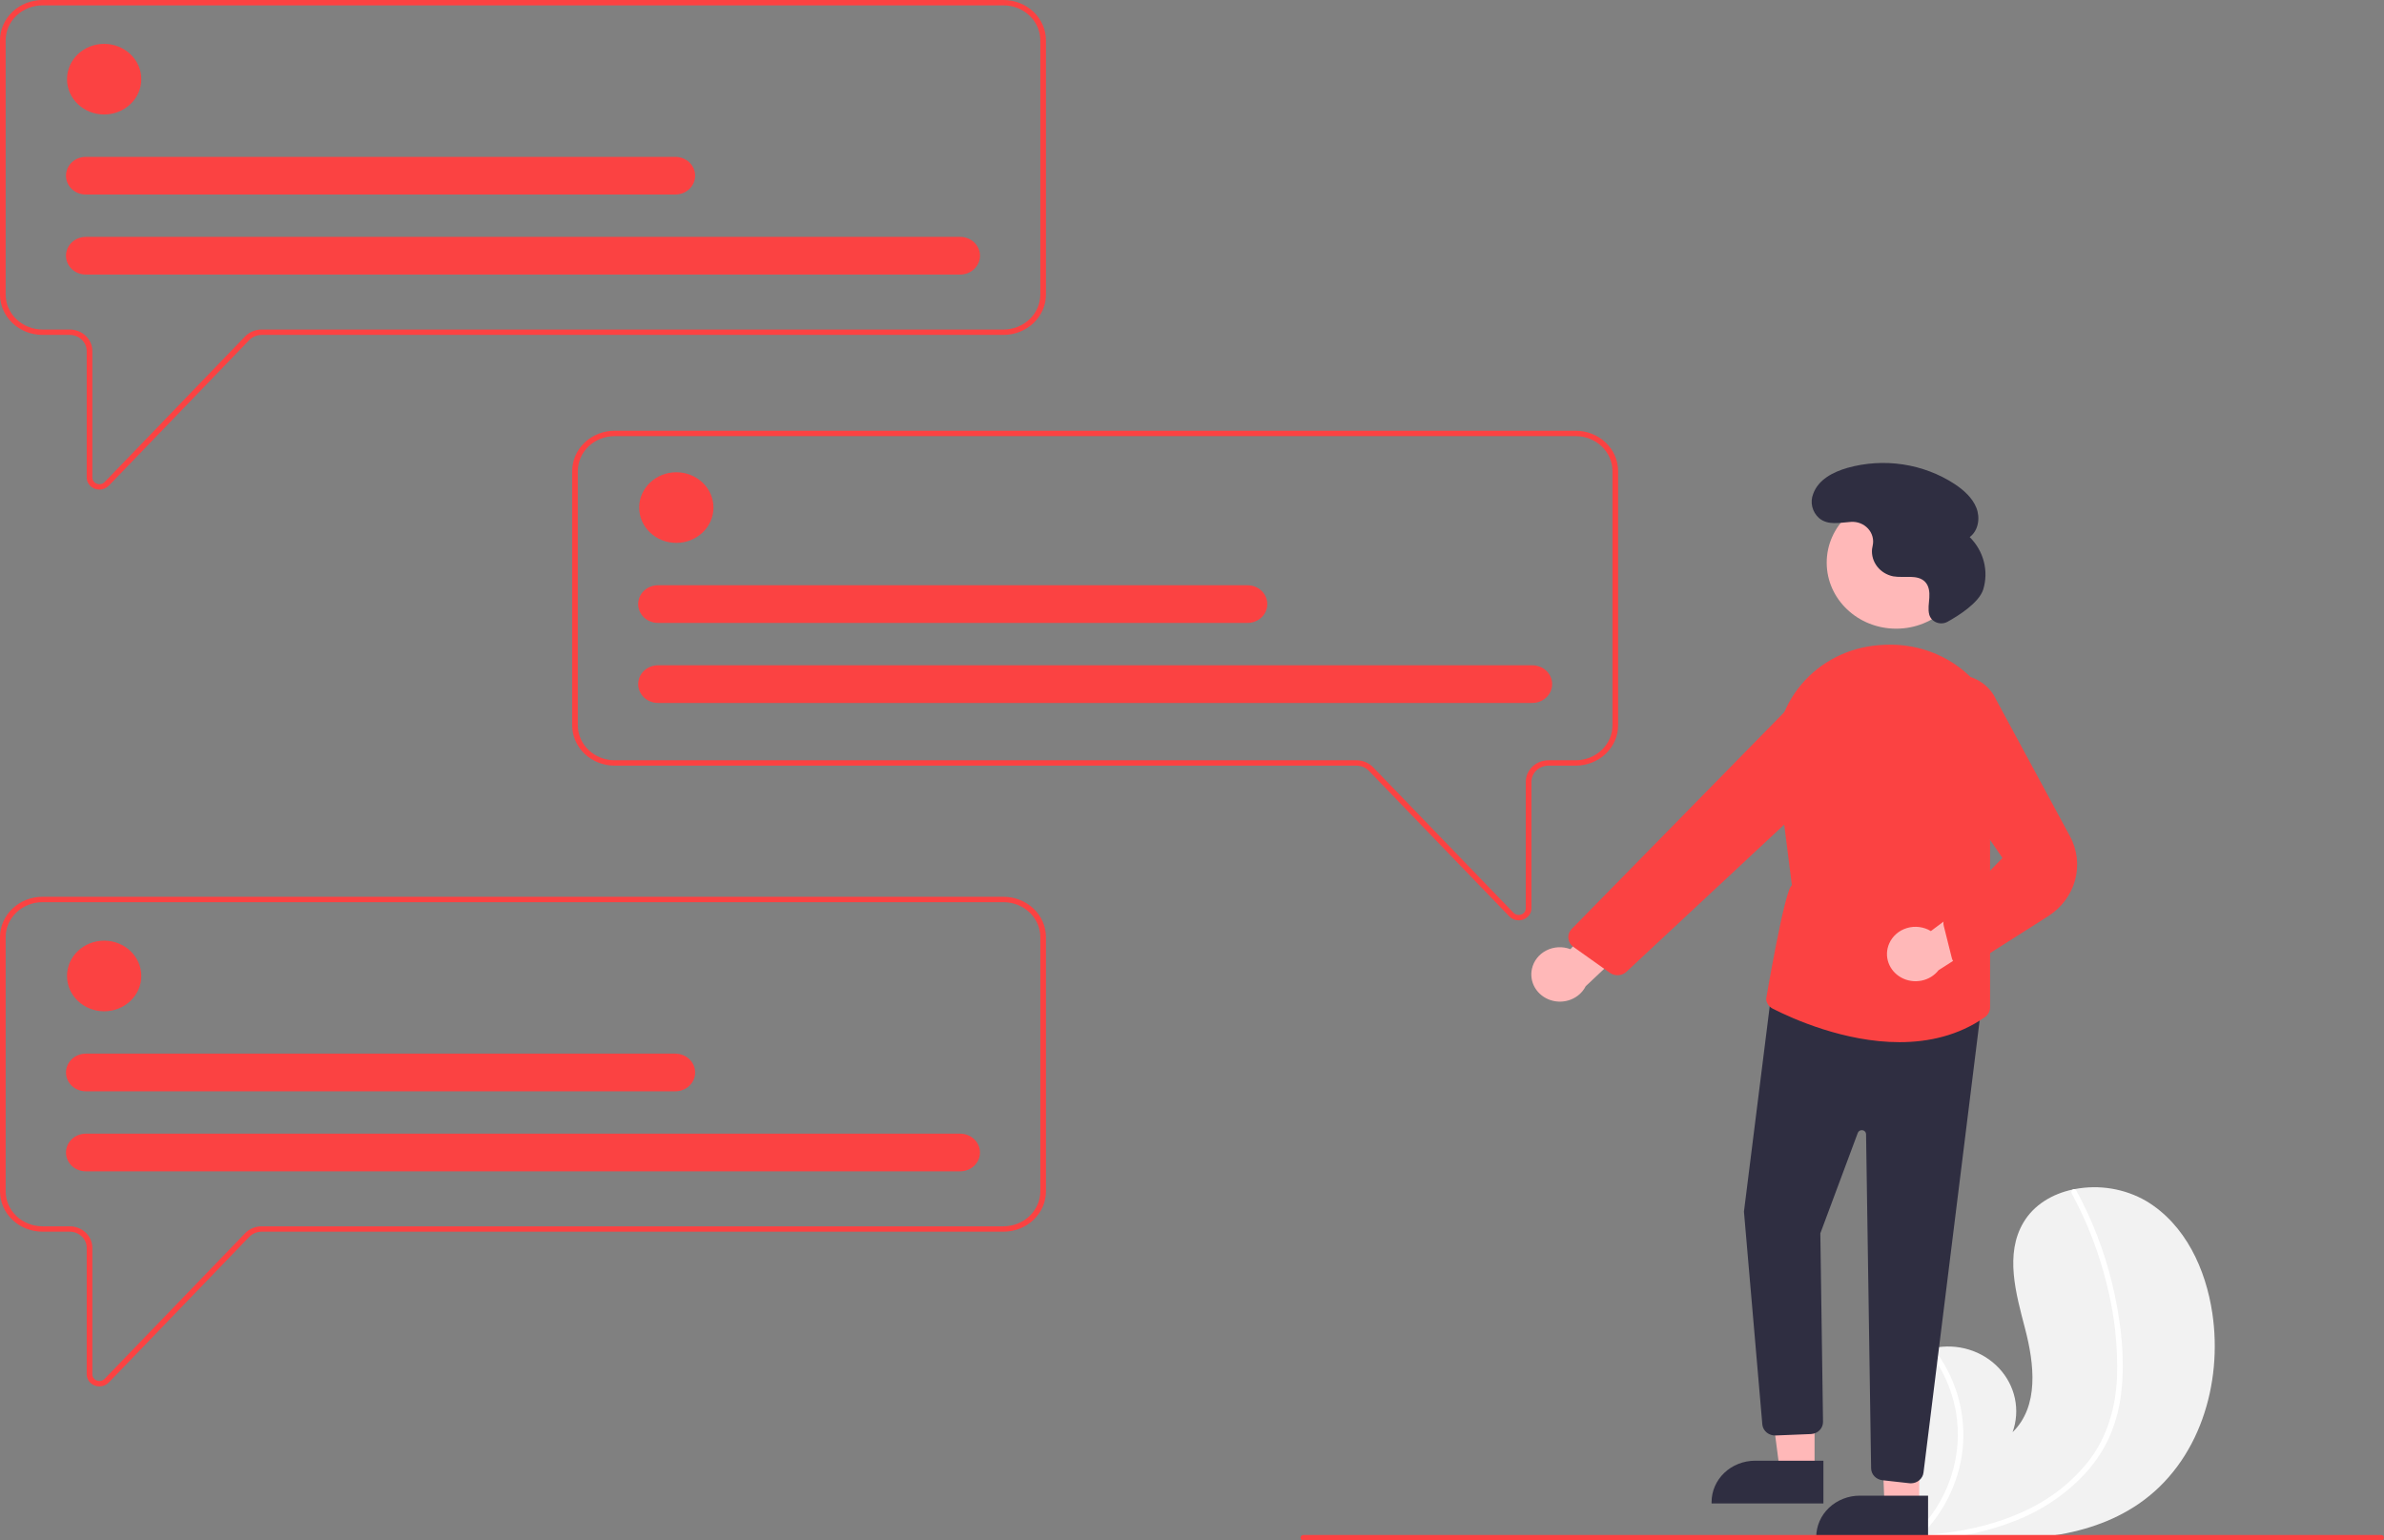 <svg width="195" height="126" viewBox="0 0 195 126" fill="none" xmlns="http://www.w3.org/2000/svg">
<rect x="0" y="0" width="195" height="126" fill="#808080" stroke="none"/>
<path d="M174.936 123.011C170.562 126.005 164.895 126.155 159.416 125.787C158.651 125.736 157.892 125.676 157.139 125.611C157.135 125.61 157.129 125.61 157.124 125.609C157.088 125.606 157.052 125.602 157.017 125.6C156.862 125.587 156.706 125.573 156.553 125.559L156.589 125.625L156.703 125.829C156.662 125.761 156.621 125.694 156.58 125.625C156.568 125.605 156.554 125.584 156.542 125.564C155.123 123.217 153.716 120.784 153.357 118.104C152.985 115.322 154.028 112.172 156.605 110.805C156.943 110.626 157.3 110.484 157.671 110.38C157.826 110.336 157.982 110.3 158.14 110.268C159.106 110.064 160.112 110.108 161.054 110.396C161.996 110.684 162.84 111.206 163.5 111.907C164.16 112.608 164.612 113.463 164.808 114.385C165.005 115.307 164.94 116.262 164.62 117.151C166.804 115.023 166.396 111.57 165.643 108.685C164.888 105.799 163.974 102.588 165.509 99.996C166.363 98.553 167.864 97.658 169.548 97.298C169.6 97.287 169.652 97.277 169.703 97.267C171.71 96.881 173.797 97.229 175.546 98.24C178.766 100.169 180.421 103.826 180.957 107.408C181.822 113.173 179.908 119.606 174.936 123.011Z" fill="#F2F2F2"/>
<path d="M173.524 113.77C173.397 115.041 173.076 116.289 172.57 117.472C172.104 118.519 171.476 119.494 170.706 120.365C169.106 122.144 167.08 123.532 164.799 124.413C163.073 125.085 161.264 125.546 159.416 125.787C158.651 125.736 157.892 125.676 157.139 125.611C157.135 125.61 157.129 125.61 157.124 125.609C157.088 125.606 157.052 125.602 157.017 125.6C156.862 125.587 156.706 125.573 156.553 125.559L156.589 125.625L156.703 125.829C156.662 125.761 156.621 125.694 156.58 125.625C156.568 125.605 156.554 125.584 156.542 125.564C157.928 124.252 158.962 122.644 159.559 120.874C160.155 119.105 160.297 117.225 159.972 115.392C159.631 113.573 158.843 111.855 157.671 110.38C157.826 110.336 157.982 110.3 158.14 110.268C158.585 110.846 158.975 111.461 159.307 112.105C160.495 114.401 160.875 117 160.388 119.517C159.936 121.794 158.81 123.902 157.141 125.592C157.287 125.582 157.435 125.571 157.579 125.559C160.314 125.338 163.043 124.78 165.523 123.635C167.643 122.681 169.484 121.246 170.883 119.456C172.385 117.487 173.047 115.119 173.161 112.712C173.248 110.119 172.962 107.527 172.311 105.007C171.679 102.438 170.718 99.952 169.451 97.605C169.423 97.552 169.417 97.49 169.435 97.433C169.453 97.376 169.494 97.327 169.548 97.298C169.594 97.269 169.65 97.258 169.703 97.267C169.73 97.274 169.754 97.286 169.775 97.303C169.796 97.32 169.812 97.341 169.823 97.365C169.979 97.655 170.133 97.945 170.28 98.238C171.51 100.682 172.415 103.262 172.975 105.918C173.518 108.48 173.808 111.161 173.524 113.77Z" fill="white"/>
<path d="M8.136 40.049C8.005 40.048 7.876 40.025 7.755 39.98C7.559 39.909 7.39 39.782 7.272 39.617C7.153 39.453 7.09 39.257 7.091 39.058V28.715C7.091 28.365 6.944 28.029 6.684 27.782C6.423 27.534 6.07 27.395 5.702 27.395H3.473C2.552 27.394 1.669 27.046 1.018 26.427C0.367 25.808 0.001 24.969 -3.05176e-05 24.094V3.3C0.001 2.425 0.367 1.587 1.018 0.968C1.669 0.349 2.552 0.001 3.473 0H82.082C83.003 0.001 83.886 0.349 84.537 0.968C85.188 1.587 85.554 2.425 85.555 3.3V24.094C85.554 24.969 85.188 25.808 84.537 26.427C83.886 27.046 83.003 27.394 82.082 27.395H21.407C21.215 27.395 21.024 27.433 20.848 27.507C20.671 27.581 20.513 27.688 20.383 27.823L8.901 39.727C8.804 39.828 8.686 39.909 8.554 39.964C8.422 40.02 8.28 40.048 8.136 40.049ZM3.473 0.44C2.675 0.441 1.91 0.742 1.345 1.279C0.781 1.815 0.464 2.542 0.463 3.3V24.094C0.464 24.853 0.781 25.58 1.345 26.116C1.91 26.652 2.675 26.954 3.473 26.955H5.702C6.193 26.956 6.663 27.141 7.011 27.471C7.358 27.801 7.553 28.249 7.554 28.715V39.058C7.554 39.169 7.589 39.277 7.655 39.368C7.721 39.46 7.814 39.53 7.923 39.57C8.032 39.611 8.151 39.619 8.264 39.593C8.378 39.568 8.481 39.511 8.56 39.429L20.042 27.526C20.215 27.346 20.426 27.203 20.661 27.104C20.896 27.006 21.15 26.955 21.407 26.955H82.082C82.88 26.954 83.645 26.652 84.21 26.116C84.774 25.58 85.092 24.853 85.093 24.094V3.3C85.092 2.542 84.774 1.815 84.21 1.279C83.645 0.742 82.88 0.441 82.082 0.44H3.473Z" fill="#FB4242"/>
<path d="M8.519 9.365C10.197 9.365 11.558 8.072 11.558 6.477C11.558 4.882 10.197 3.589 8.519 3.589C6.84 3.589 5.48 4.882 5.48 6.477C5.48 8.072 6.84 9.365 8.519 9.365Z" fill="#FB4242"/>
<path d="M78.537 22.458H7.019C6.806 22.458 6.595 22.418 6.398 22.341C6.201 22.264 6.022 22.15 5.871 22.007C5.721 21.864 5.601 21.694 5.519 21.507C5.438 21.32 5.396 21.12 5.396 20.918C5.396 20.715 5.438 20.515 5.519 20.328C5.601 20.141 5.721 19.971 5.871 19.828C6.022 19.685 6.201 19.571 6.398 19.494C6.595 19.417 6.806 19.377 7.019 19.377H78.537C78.75 19.377 78.961 19.417 79.158 19.494C79.355 19.571 79.533 19.685 79.684 19.828C79.835 19.971 79.954 20.141 80.036 20.328C80.118 20.515 80.16 20.715 80.16 20.918C80.16 21.12 80.118 21.32 80.036 21.507C79.954 21.694 79.835 21.864 79.684 22.007C79.533 22.15 79.355 22.264 79.158 22.341C78.961 22.418 78.75 22.458 78.537 22.458Z" fill="#FB4242"/>
<path d="M55.238 15.912H7.019C6.806 15.912 6.595 15.872 6.398 15.795C6.201 15.718 6.022 15.604 5.871 15.461C5.721 15.318 5.601 15.148 5.519 14.961C5.438 14.774 5.396 14.574 5.396 14.371C5.396 14.169 5.438 13.968 5.519 13.781C5.601 13.594 5.721 13.425 5.871 13.281C6.022 13.138 6.201 13.025 6.398 12.948C6.595 12.87 6.806 12.831 7.019 12.831H55.238C55.451 12.831 55.662 12.87 55.858 12.948C56.055 13.025 56.234 13.138 56.385 13.281C56.536 13.425 56.655 13.594 56.737 13.781C56.818 13.968 56.86 14.169 56.86 14.371C56.86 14.574 56.818 14.774 56.737 14.961C56.655 15.148 56.536 15.318 56.385 15.461C56.234 15.604 56.055 15.718 55.858 15.795C55.662 15.872 55.451 15.912 55.238 15.912Z" fill="#FB4242"/>
<path d="M8.136 113.405C8.005 113.405 7.876 113.382 7.755 113.337C7.559 113.265 7.39 113.138 7.272 112.974C7.153 112.809 7.09 112.613 7.091 112.414V102.071C7.091 101.721 6.944 101.386 6.684 101.138C6.423 100.891 6.07 100.751 5.702 100.751H3.473C2.552 100.75 1.669 100.402 1.018 99.783C0.367 99.165 0.001 98.326 0 97.451V76.657C0.001 75.782 0.367 74.943 1.018 74.324C1.669 73.705 2.552 73.357 3.473 73.356H82.082C83.003 73.357 83.886 73.705 84.537 74.324C85.188 74.943 85.554 75.782 85.555 76.657V97.451C85.554 98.326 85.188 99.165 84.537 99.783C83.886 100.402 83.003 100.75 82.082 100.751H21.407C21.215 100.751 21.024 100.789 20.848 100.863C20.672 100.937 20.513 101.044 20.383 101.179L8.901 113.083C8.804 113.184 8.686 113.265 8.554 113.321C8.422 113.376 8.28 113.405 8.136 113.405ZM3.473 73.796C2.675 73.797 1.91 74.099 1.345 74.635C0.781 75.171 0.464 75.898 0.463 76.657V97.451C0.464 98.209 0.781 98.936 1.345 99.472C1.91 100.009 2.675 100.31 3.473 100.311H5.702C6.193 100.312 6.663 100.497 7.011 100.827C7.358 101.157 7.553 101.605 7.554 102.071V112.414C7.554 112.525 7.589 112.633 7.655 112.724C7.721 112.816 7.814 112.886 7.923 112.927C8.032 112.967 8.151 112.975 8.264 112.95C8.378 112.925 8.481 112.867 8.56 112.786L20.042 100.882C20.215 100.702 20.427 100.559 20.662 100.461C20.896 100.362 21.15 100.312 21.407 100.311H82.082C82.88 100.31 83.646 100.009 84.21 99.472C84.774 98.936 85.092 98.209 85.093 97.451V76.657C85.092 75.898 84.774 75.171 84.21 74.635C83.646 74.099 82.88 73.797 82.082 73.796L3.473 73.796Z" fill="#FB4242"/>
<path d="M124.221 75.283C124.076 75.283 123.934 75.254 123.802 75.198C123.67 75.143 123.552 75.062 123.455 74.961L111.973 63.057C111.843 62.922 111.685 62.815 111.508 62.741C111.332 62.667 111.142 62.629 110.949 62.629H50.274C49.353 62.628 48.47 62.28 47.819 61.661C47.168 61.042 46.802 60.203 46.801 59.328V38.535C46.802 37.66 47.168 36.821 47.819 36.202C48.47 35.583 49.353 35.235 50.274 35.234H128.883C129.804 35.235 130.687 35.583 131.338 36.202C131.989 36.821 132.355 37.66 132.356 38.535V59.328C132.355 60.203 131.989 61.042 131.338 61.661C130.687 62.28 129.804 62.628 128.883 62.629H126.655C126.286 62.629 125.933 62.769 125.673 63.016C125.412 63.264 125.266 63.599 125.265 63.949V74.292C125.266 74.491 125.203 74.687 125.084 74.851C124.966 75.016 124.797 75.143 124.601 75.214C124.48 75.26 124.351 75.283 124.221 75.283ZM50.274 35.674C49.476 35.675 48.711 35.976 48.146 36.513C47.582 37.049 47.265 37.776 47.264 38.535V59.328C47.265 60.087 47.582 60.814 48.146 61.35C48.711 61.887 49.476 62.188 50.274 62.189H110.949C111.206 62.189 111.46 62.24 111.695 62.339C111.93 62.437 112.141 62.58 112.314 62.76L123.797 74.664C123.875 74.745 123.978 74.802 124.092 74.828C124.206 74.853 124.325 74.845 124.433 74.805C124.542 74.764 124.635 74.694 124.701 74.602C124.767 74.511 124.802 74.403 124.802 74.292V63.949C124.803 63.483 124.998 63.035 125.346 62.705C125.693 62.375 126.164 62.19 126.655 62.189H128.883C129.681 62.188 130.446 61.887 131.011 61.35C131.575 60.814 131.893 60.087 131.893 59.328V38.535C131.893 37.776 131.575 37.049 131.011 36.513C130.446 35.976 129.681 35.675 128.883 35.674L50.274 35.674Z" fill="#FB4242"/>
<path d="M8.519 82.722C10.197 82.722 11.558 81.429 11.558 79.834C11.558 78.239 10.197 76.945 8.519 76.945C6.84 76.945 5.48 78.239 5.48 79.834C5.48 81.429 6.84 82.722 8.519 82.722Z" fill="#FB4242"/>
<path d="M78.537 95.814H7.019C6.806 95.814 6.595 95.775 6.398 95.697C6.201 95.62 6.022 95.507 5.871 95.364C5.721 95.221 5.601 95.051 5.519 94.864C5.438 94.677 5.396 94.476 5.396 94.274C5.396 94.071 5.438 93.871 5.519 93.684C5.601 93.497 5.721 93.327 5.871 93.184C6.022 93.041 6.201 92.927 6.398 92.85C6.595 92.773 6.806 92.733 7.019 92.733H78.537C78.967 92.733 79.379 92.896 79.683 93.185C79.987 93.474 80.158 93.865 80.158 94.274C80.158 94.682 79.987 95.074 79.683 95.363C79.379 95.652 78.967 95.814 78.537 95.814Z" fill="#FB4242"/>
<path d="M55.238 89.268H7.019C6.806 89.268 6.595 89.228 6.398 89.151C6.201 89.074 6.022 88.96 5.871 88.817C5.721 88.674 5.601 88.504 5.519 88.317C5.438 88.13 5.396 87.93 5.396 87.728C5.396 87.525 5.438 87.325 5.519 87.138C5.601 86.951 5.721 86.781 5.871 86.638C6.022 86.495 6.201 86.381 6.398 86.304C6.595 86.227 6.806 86.187 7.019 86.187H55.238C55.451 86.187 55.662 86.227 55.858 86.304C56.055 86.381 56.234 86.495 56.385 86.638C56.536 86.781 56.655 86.951 56.737 87.138C56.818 87.325 56.86 87.525 56.86 87.728C56.86 87.93 56.818 88.13 56.737 88.317C56.655 88.504 56.536 88.674 56.385 88.817C56.234 88.96 56.055 89.074 55.858 89.151C55.662 89.228 55.451 89.268 55.238 89.268Z" fill="#FB4242"/>
<path d="M55.32 44.407C56.998 44.407 58.359 43.114 58.359 41.519C58.359 39.924 56.998 38.631 55.32 38.631C53.641 38.631 52.281 39.924 52.281 41.519C52.281 43.114 53.641 44.407 55.32 44.407Z" fill="#FB4242"/>
<path d="M125.338 57.499H53.819C53.39 57.499 52.977 57.337 52.673 57.048C52.369 56.759 52.199 56.368 52.199 55.959C52.199 55.551 52.369 55.159 52.673 54.87C52.977 54.581 53.39 54.419 53.819 54.419H125.338C125.768 54.419 126.18 54.581 126.484 54.87C126.788 55.159 126.959 55.551 126.959 55.959C126.959 56.368 126.788 56.759 126.484 57.048C126.18 57.337 125.768 57.499 125.338 57.499Z" fill="#FB4242"/>
<path d="M102.039 50.953H53.819C53.606 50.953 53.395 50.914 53.199 50.836C53.002 50.759 52.823 50.646 52.672 50.503C52.521 50.36 52.402 50.19 52.32 50.003C52.239 49.816 52.197 49.615 52.197 49.413C52.197 49.21 52.239 49.01 52.32 48.823C52.402 48.636 52.521 48.466 52.672 48.323C52.823 48.18 53.002 48.067 53.199 47.989C53.395 47.912 53.606 47.872 53.819 47.873H102.039C102.252 47.872 102.463 47.912 102.659 47.989C102.856 48.067 103.035 48.18 103.186 48.323C103.337 48.466 103.456 48.636 103.538 48.823C103.619 49.01 103.661 49.21 103.661 49.413C103.661 49.615 103.619 49.816 103.538 50.003C103.456 50.19 103.337 50.36 103.186 50.503C103.035 50.646 102.856 50.759 102.659 50.836C102.463 50.914 102.252 50.953 102.039 50.953Z" fill="#FB4242"/>
<path d="M125.307 79.241C125.376 78.925 125.518 78.627 125.721 78.368C125.925 78.109 126.186 77.896 126.486 77.743C126.786 77.591 127.118 77.502 127.457 77.485C127.797 77.467 128.136 77.52 128.452 77.641L133.88 71.713L135.033 75.647L129.702 80.673C129.454 81.163 129.025 81.55 128.496 81.76C127.968 81.97 127.377 81.989 126.835 81.812C126.293 81.636 125.838 81.277 125.557 80.803C125.275 80.329 125.186 79.773 125.307 79.241Z" fill="#FFB8B8"/>
<path d="M155.099 51.425C158.238 51.425 160.782 49.007 160.782 46.024C160.782 43.041 158.238 40.623 155.099 40.623C151.96 40.623 149.416 43.041 149.416 46.024C149.416 49.007 151.96 51.425 155.099 51.425Z" fill="#FFB8B8"/>
<path d="M148.422 120.365L145.586 120.365L144.236 109.966L148.423 109.966L148.422 120.365Z" fill="#FFB8B8"/>
<path d="M149.146 122.978L139.999 122.978V122.868C139.999 122.423 140.091 121.983 140.27 121.573C140.449 121.162 140.711 120.789 141.042 120.475C141.372 120.161 141.765 119.912 142.197 119.742C142.629 119.572 143.092 119.484 143.559 119.484H143.56L149.146 119.485L149.146 122.978Z" fill="#2F2E41"/>
<path d="M156.984 123.223L154.147 123.223L153.754 113.073L156.985 112.825L156.984 123.223Z" fill="#FFB8B8"/>
<path d="M157.707 125.837L148.56 125.836V125.726C148.56 125.282 148.653 124.842 148.831 124.432C149.01 124.021 149.273 123.648 149.603 123.334C149.934 123.02 150.326 122.771 150.758 122.601C151.19 122.43 151.653 122.343 152.121 122.343H152.121L157.708 122.343L157.707 125.837Z" fill="#2F2E41"/>
<path d="M156.177 121.326L153.968 121.079C153.718 121.05 153.486 120.936 153.317 120.758C153.148 120.58 153.053 120.35 153.049 120.11L152.635 92.769C152.633 92.691 152.604 92.617 152.55 92.558C152.497 92.499 152.424 92.46 152.344 92.448C152.263 92.435 152.181 92.45 152.111 92.49C152.041 92.529 151.988 92.59 151.96 92.663L148.895 100.887L149.115 116.302C149.118 116.557 149.019 116.803 148.837 116.989C148.654 117.176 148.403 117.288 148.136 117.303L145.252 117.42C144.988 117.434 144.729 117.353 144.525 117.193C144.321 117.033 144.189 116.806 144.154 116.557L142.648 99.119L142.647 99.108L144.933 80.896L162.098 82.077L157.333 120.459C157.303 120.7 157.181 120.921 156.99 121.082C156.8 121.243 156.554 121.332 156.299 121.333C156.259 121.333 156.218 121.33 156.177 121.326Z" fill="#2F2E41"/>
<path d="M145.006 82.511C144.852 82.433 144.721 82.319 144.626 82.18C144.53 82.04 144.474 81.881 144.461 81.715C144.461 81.715 146.005 72.593 146.57 72.422L145.333 62.666C145.184 61.477 145.288 60.271 145.637 59.119C145.985 57.968 146.573 56.895 147.364 55.962C148.126 55.057 149.074 54.308 150.149 53.761C151.224 53.214 152.404 52.879 153.619 52.777C153.792 52.763 153.964 52.751 154.135 52.743C155.6 52.669 157.062 52.931 158.396 53.509C159.731 54.086 160.9 54.961 161.802 56.06C162.739 57.168 163.379 58.474 163.67 59.868C163.961 61.262 163.893 62.702 163.473 64.065L162.779 66.361V82.404C162.778 82.56 162.739 82.715 162.664 82.854C162.589 82.993 162.481 83.114 162.348 83.207C160.186 84.715 157.744 85.248 155.37 85.248C150.879 85.248 146.633 83.339 145.006 82.511Z" fill="#FB4242"/>
<path d="M131.68 79.575L128.695 77.454C128.578 77.37 128.48 77.265 128.409 77.143C128.338 77.022 128.294 76.888 128.281 76.749C128.268 76.611 128.286 76.471 128.333 76.34C128.381 76.208 128.457 76.088 128.557 75.986L146.342 57.851C146.913 57.273 147.683 56.91 148.511 56.826C149.34 56.743 150.173 56.944 150.859 57.394L150.859 57.394C151.277 57.671 151.625 58.032 151.88 58.452C152.134 58.871 152.288 59.339 152.331 59.821C152.373 60.303 152.303 60.789 152.126 61.243C151.949 61.696 151.668 62.108 151.305 62.447L133.033 79.489C132.873 79.64 132.664 79.737 132.44 79.765C132.216 79.793 131.989 79.751 131.792 79.645C131.753 79.624 131.716 79.6 131.68 79.575Z" fill="#FB4242"/>
<path d="M154.53 77.174C154.66 76.875 154.858 76.608 155.109 76.39C155.36 76.171 155.659 76.008 155.983 75.912C156.308 75.815 156.651 75.787 156.988 75.831C157.325 75.874 157.648 75.986 157.935 76.161L164.434 71.302L164.792 75.372L158.566 79.361C158.225 79.799 157.728 80.103 157.167 80.215C156.607 80.328 156.023 80.241 155.525 79.971C155.028 79.701 154.652 79.268 154.468 78.752C154.285 78.237 154.307 77.675 154.53 77.174Z" fill="#FFB8B8"/>
<path d="M160.347 79.07C160.175 79.02 160.02 78.927 159.897 78.802C159.774 78.676 159.688 78.523 159.647 78.356L158.991 75.736C158.943 75.55 158.953 75.354 159.021 75.174C159.089 74.994 159.211 74.836 159.373 74.722L163.79 70.182L157.292 60.661C156.801 60.086 156.524 59.372 156.504 58.631C156.485 57.89 156.724 57.163 157.186 56.566C157.553 56.089 158.047 55.714 158.616 55.477C159.186 55.24 159.811 55.151 160.429 55.217C161.046 55.284 161.634 55.505 162.133 55.857C162.632 56.21 163.024 56.681 163.27 57.224L169.31 68.397C169.911 69.507 170.06 70.788 169.731 71.996C169.401 73.205 168.616 74.255 167.524 74.949L161.351 78.867C161.162 79.028 160.917 79.117 160.664 79.117C160.556 79.117 160.449 79.101 160.347 79.07Z" fill="#FB4242"/>
<path d="M159.31 50.852C159.176 50.929 159.026 50.975 158.87 50.987C158.714 50.999 158.558 50.977 158.413 50.923C158.267 50.868 158.137 50.783 158.032 50.673C157.927 50.563 157.851 50.431 157.808 50.288L157.804 50.275C157.688 49.826 157.78 49.355 157.81 48.894C157.84 48.432 157.789 47.925 157.456 47.587C156.836 46.958 155.741 47.299 154.848 47.143C154.325 47.035 153.862 46.75 153.544 46.34C153.227 45.931 153.077 45.425 153.124 44.919C153.136 44.822 153.155 44.726 153.177 44.63C153.232 44.387 153.226 44.135 153.16 43.894C153.095 43.653 152.972 43.429 152.8 43.241C152.629 43.053 152.414 42.905 152.172 42.809C151.93 42.713 151.668 42.672 151.407 42.689C150.506 42.742 149.535 43.007 148.785 42.376C148.511 42.127 148.319 41.807 148.235 41.455C148.15 41.104 148.176 40.736 148.31 40.399C148.73 39.229 149.929 38.611 151.118 38.269C152.589 37.857 154.137 37.762 155.651 37.99C157.165 38.218 158.607 38.764 159.871 39.588C160.626 40.088 161.332 40.718 161.657 41.536C161.982 42.354 161.833 43.389 161.114 43.934C161.677 44.495 162.075 45.186 162.269 45.94C162.463 46.693 162.444 47.481 162.216 48.226C161.865 49.321 160.167 50.378 159.31 50.852Z" fill="#2F2E41"/>
<path d="M195 125.78C195 125.838 194.975 125.894 194.932 125.935C194.889 125.977 194.83 126 194.769 126H106.609C106.547 126 106.488 125.977 106.445 125.936C106.402 125.894 106.377 125.838 106.377 125.78C106.377 125.722 106.402 125.666 106.445 125.625C106.488 125.583 106.547 125.56 106.609 125.56H194.769C194.83 125.56 194.889 125.584 194.932 125.625C194.975 125.666 195 125.722 195 125.78Z" fill="#FB4242"/>
</svg>

